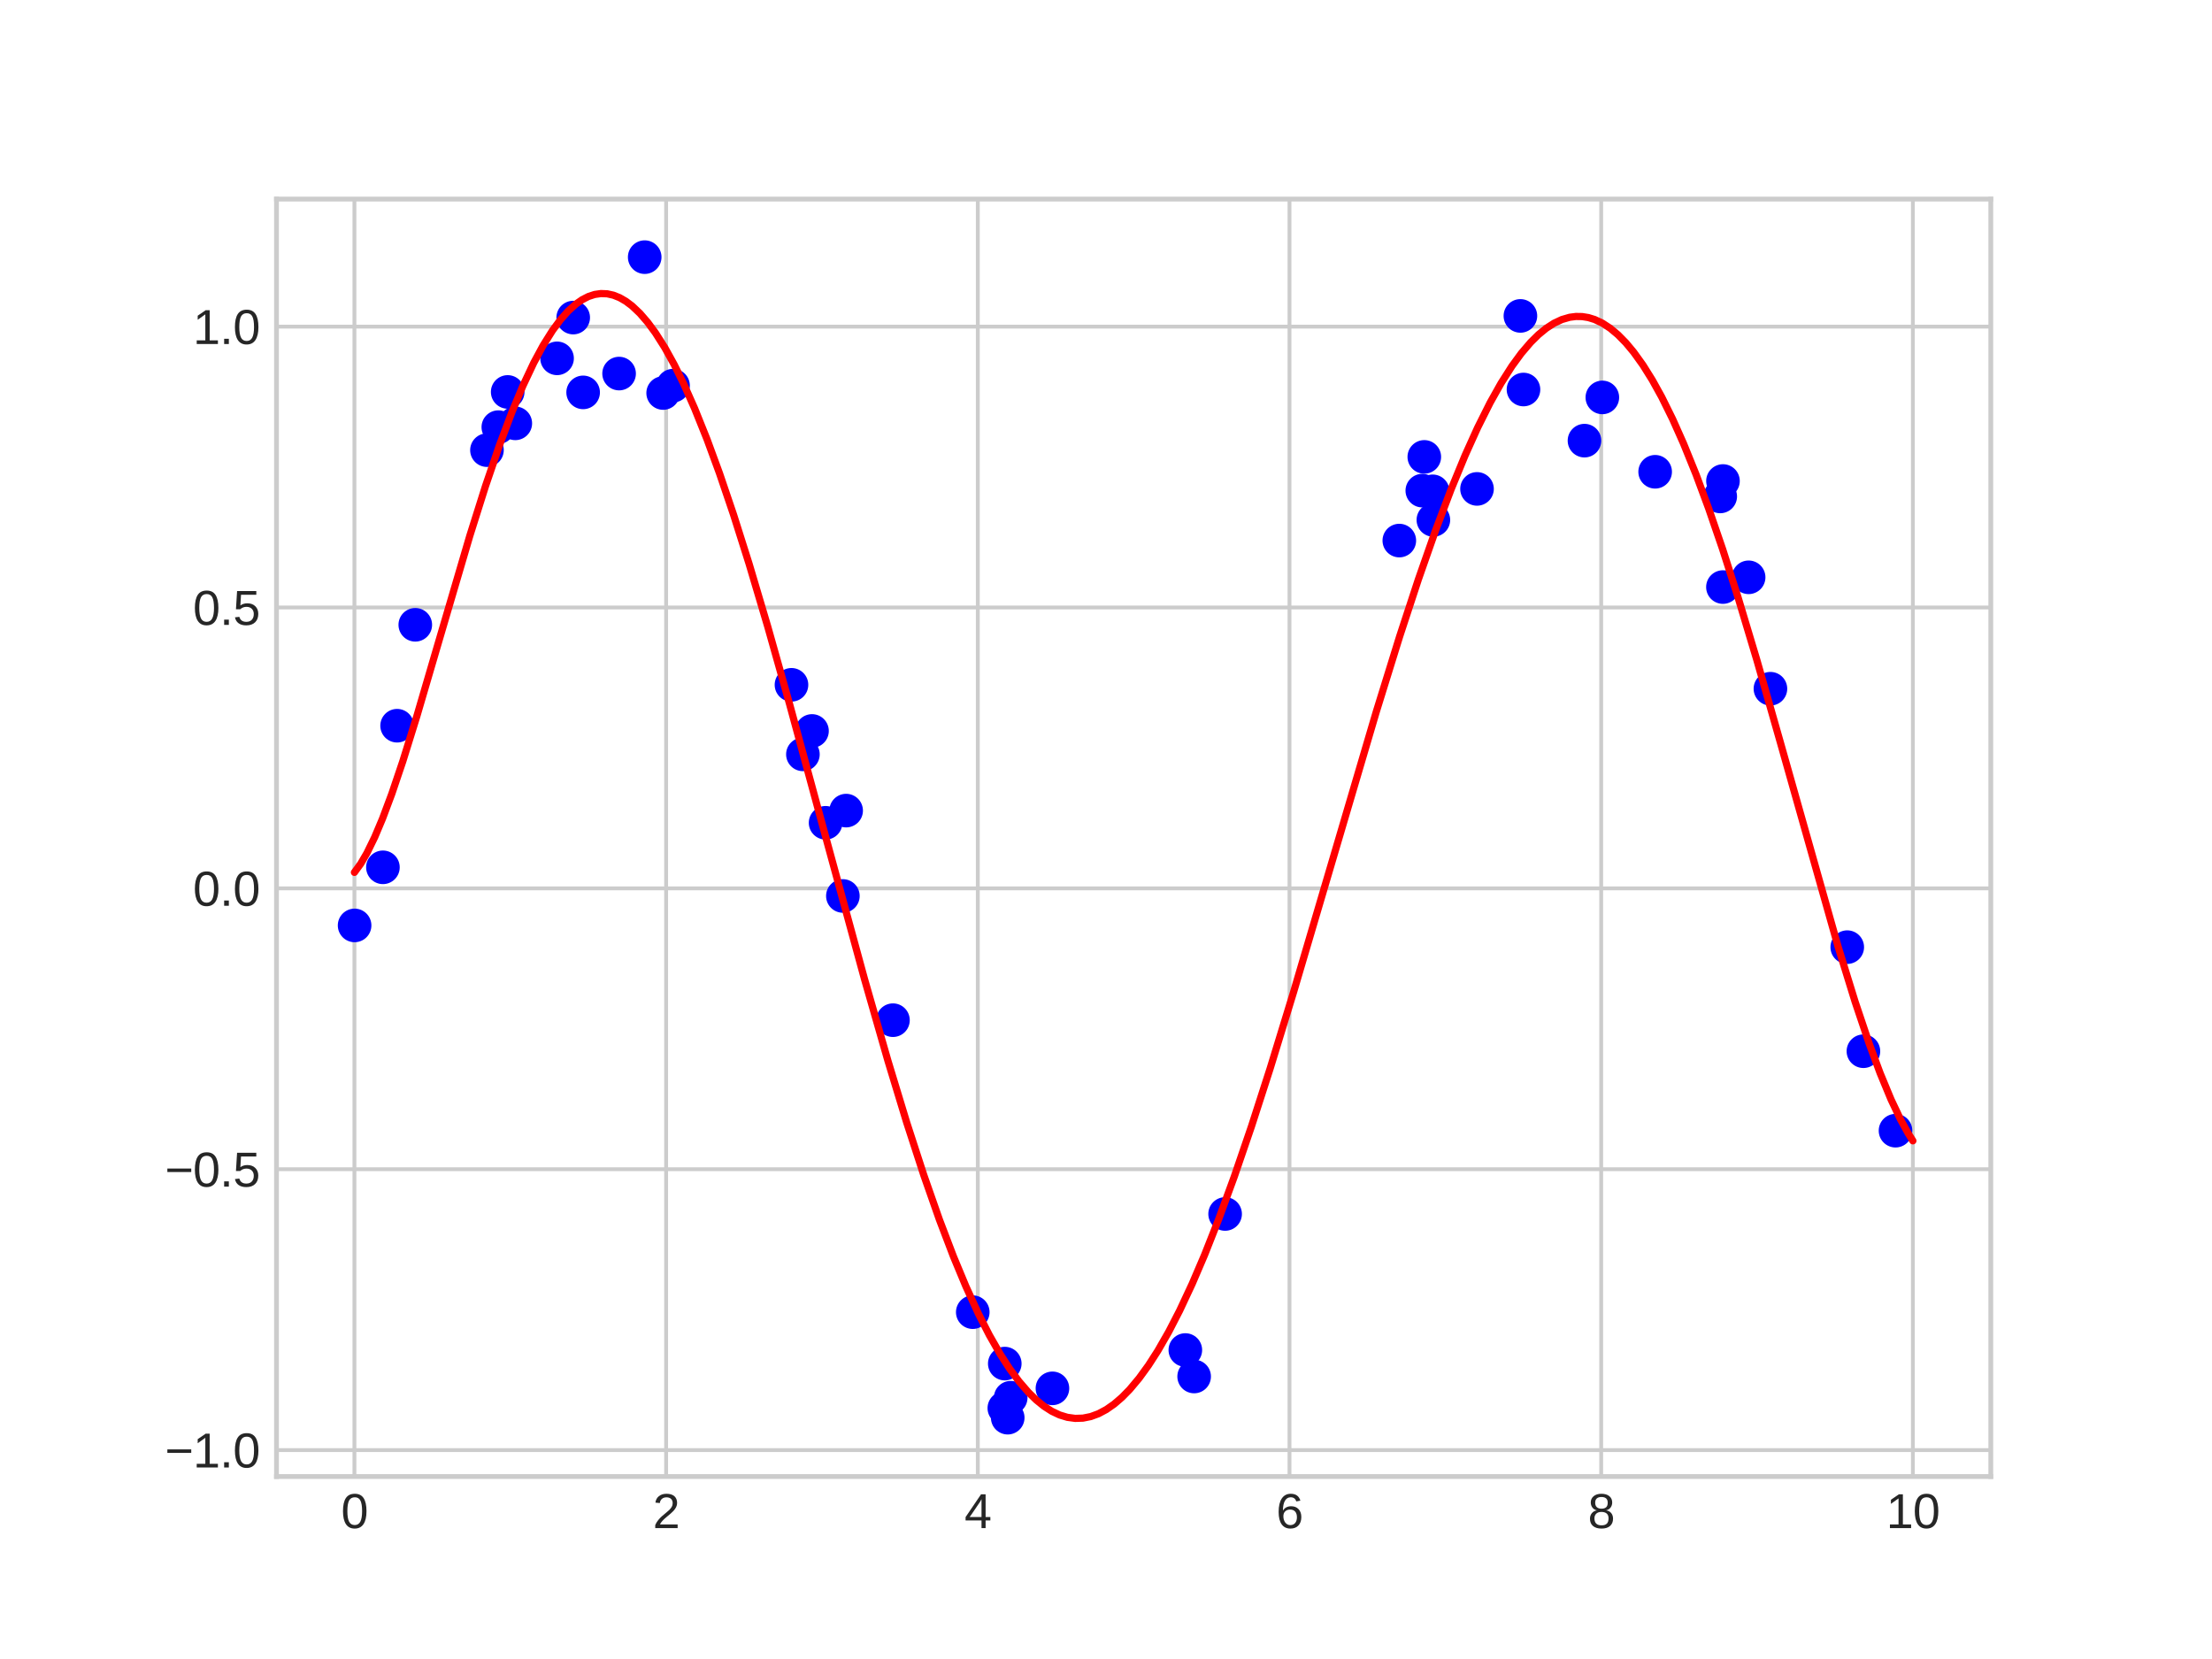 <?xml version="1.0" encoding="utf-8" standalone="no"?>
<!DOCTYPE svg PUBLIC "-//W3C//DTD SVG 1.1//EN"
  "http://www.w3.org/Graphics/SVG/1.1/DTD/svg11.dtd">
<svg xmlns:xlink="http://www.w3.org/1999/xlink" width="460.8pt" height="345.6pt" viewBox="0 0 460.8 345.6" xmlns="http://www.w3.org/2000/svg" version="1.1">
 <defs>
  <style type="text/css">*{stroke-linejoin: round; stroke-linecap: butt}</style>
 </defs>
 <g id="figure_1">
  <g id="patch_1">
   <path d="M 0 345.6 
L 460.8 345.6 
L 460.8 0 
L 0 0 
z
" style="fill: #ffffff"/>
  </g>
  <g id="axes_1">
   <g id="patch_2">
    <path d="M 57.6 307.584 
L 414.72 307.584 
L 414.72 41.472 
L 57.6 41.472 
z
" style="fill: #ffffff"/>
   </g>
   <g id="matplotlib.axis_1">
    <g id="xtick_1">
     <g id="line2d_1">
      <path d="M 73.833 307.584 
L 73.833 41.472 
" clip-path="url(#paa369cc3cf)" style="fill: none; stroke: #cccccc; stroke-width: 0.8; stroke-linecap: round"/>
     </g>
     <g id="line2d_2"/>
     <g id="text_1">
      <!-- 0 -->
      <g style="fill: #262626" transform="translate(71.052 318.331) scale(0.1 -0.1)">
       <defs>
        <path id="LiberationSans-30" d="M 3309 2203 
Q 3309 1100 2920 518 
Q 2531 -63 1772 -63 
Q 1013 -63 631 515 
Q 250 1094 250 2203 
Q 250 3338 620 3903 
Q 991 4469 1791 4469 
Q 2569 4469 2939 3897 
Q 3309 3325 3309 2203 
z
M 2738 2203 
Q 2738 3156 2517 3584 
Q 2297 4013 1791 4013 
Q 1272 4013 1045 3591 
Q 819 3169 819 2203 
Q 819 1266 1048 831 
Q 1278 397 1778 397 
Q 2275 397 2506 840 
Q 2738 1284 2738 2203 
z
" transform="scale(0.016)"/>
       </defs>
       <use xlink:href="#LiberationSans-30"/>
      </g>
     </g>
    </g>
    <g id="xtick_2">
     <g id="line2d_3">
      <path d="M 138.764 307.584 
L 138.764 41.472 
" clip-path="url(#paa369cc3cf)" style="fill: none; stroke: #cccccc; stroke-width: 0.8; stroke-linecap: round"/>
     </g>
     <g id="line2d_4"/>
     <g id="text_2">
      <!-- 2 -->
      <g style="fill: #262626" transform="translate(135.983 318.331) scale(0.1 -0.1)">
       <defs>
        <path id="LiberationSans-32" d="M 322 0 
L 322 397 
Q 481 763 711 1042 
Q 941 1322 1194 1548 
Q 1447 1775 1695 1969 
Q 1944 2163 2144 2356 
Q 2344 2550 2467 2762 
Q 2591 2975 2591 3244 
Q 2591 3606 2378 3806 
Q 2166 4006 1788 4006 
Q 1428 4006 1195 3811 
Q 963 3616 922 3263 
L 347 3316 
Q 409 3844 795 4156 
Q 1181 4469 1788 4469 
Q 2453 4469 2811 4155 
Q 3169 3841 3169 3263 
Q 3169 3006 3051 2753 
Q 2934 2500 2703 2247 
Q 2472 1994 1819 1463 
Q 1459 1169 1246 933 
Q 1034 697 941 478 
L 3238 478 
L 3238 0 
L 322 0 
z
" transform="scale(0.016)"/>
       </defs>
       <use xlink:href="#LiberationSans-32"/>
      </g>
     </g>
    </g>
    <g id="xtick_3">
     <g id="line2d_5">
      <path d="M 203.695 307.584 
L 203.695 41.472 
" clip-path="url(#paa369cc3cf)" style="fill: none; stroke: #cccccc; stroke-width: 0.8; stroke-linecap: round"/>
     </g>
     <g id="line2d_6"/>
     <g id="text_3">
      <!-- 4 -->
      <g style="fill: #262626" transform="translate(200.914 318.331) scale(0.1 -0.1)">
       <defs>
        <path id="LiberationSans-34" d="M 2753 997 
L 2753 0 
L 2222 0 
L 2222 997 
L 147 997 
L 147 1434 
L 2163 4403 
L 2753 4403 
L 2753 1441 
L 3372 1441 
L 3372 997 
L 2753 997 
z
M 2222 3769 
Q 2216 3750 2134 3603 
Q 2053 3456 2013 3397 
L 884 1734 
L 716 1503 
L 666 1441 
L 2222 1441 
L 2222 3769 
z
" transform="scale(0.016)"/>
       </defs>
       <use xlink:href="#LiberationSans-34"/>
      </g>
     </g>
    </g>
    <g id="xtick_4">
     <g id="line2d_7">
      <path d="M 268.625 307.584 
L 268.625 41.472 
" clip-path="url(#paa369cc3cf)" style="fill: none; stroke: #cccccc; stroke-width: 0.8; stroke-linecap: round"/>
     </g>
     <g id="line2d_8"/>
     <g id="text_4">
      <!-- 6 -->
      <g style="fill: #262626" transform="translate(265.845 318.331) scale(0.1 -0.1)">
       <defs>
        <path id="LiberationSans-36" d="M 3278 1441 
Q 3278 744 2900 340 
Q 2522 -63 1856 -63 
Q 1113 -63 719 490 
Q 325 1044 325 2100 
Q 325 3244 734 3856 
Q 1144 4469 1900 4469 
Q 2897 4469 3156 3572 
L 2619 3475 
Q 2453 4013 1894 4013 
Q 1413 4013 1148 3564 
Q 884 3116 884 2266 
Q 1038 2550 1316 2698 
Q 1594 2847 1953 2847 
Q 2563 2847 2920 2465 
Q 3278 2084 3278 1441 
z
M 2706 1416 
Q 2706 1894 2472 2153 
Q 2238 2413 1819 2413 
Q 1425 2413 1183 2183 
Q 941 1953 941 1550 
Q 941 1041 1192 716 
Q 1444 391 1838 391 
Q 2244 391 2475 664 
Q 2706 938 2706 1416 
z
" transform="scale(0.016)"/>
       </defs>
       <use xlink:href="#LiberationSans-36"/>
      </g>
     </g>
    </g>
    <g id="xtick_5">
     <g id="line2d_9">
      <path d="M 333.556 307.584 
L 333.556 41.472 
" clip-path="url(#paa369cc3cf)" style="fill: none; stroke: #cccccc; stroke-width: 0.8; stroke-linecap: round"/>
     </g>
     <g id="line2d_10"/>
     <g id="text_5">
      <!-- 8 -->
      <g style="fill: #262626" transform="translate(330.776 318.331) scale(0.1 -0.1)">
       <defs>
        <path id="LiberationSans-38" d="M 3281 1228 
Q 3281 619 2893 278 
Q 2506 -63 1781 -63 
Q 1075 -63 676 271 
Q 278 606 278 1222 
Q 278 1653 525 1947 
Q 772 2241 1156 2303 
L 1156 2316 
Q 797 2400 589 2681 
Q 381 2963 381 3341 
Q 381 3844 757 4156 
Q 1134 4469 1769 4469 
Q 2419 4469 2795 4162 
Q 3172 3856 3172 3334 
Q 3172 2956 2962 2675 
Q 2753 2394 2391 2322 
L 2391 2309 
Q 2813 2241 3047 1952 
Q 3281 1663 3281 1228 
z
M 2588 3303 
Q 2588 4050 1769 4050 
Q 1372 4050 1164 3862 
Q 956 3675 956 3303 
Q 956 2925 1170 2726 
Q 1384 2528 1775 2528 
Q 2172 2528 2380 2711 
Q 2588 2894 2588 3303 
z
M 2697 1281 
Q 2697 1691 2453 1898 
Q 2209 2106 1769 2106 
Q 1341 2106 1100 1882 
Q 859 1659 859 1269 
Q 859 359 1788 359 
Q 2247 359 2472 579 
Q 2697 800 2697 1281 
z
" transform="scale(0.016)"/>
       </defs>
       <use xlink:href="#LiberationSans-38"/>
      </g>
     </g>
    </g>
    <g id="xtick_6">
     <g id="line2d_11">
      <path d="M 398.487 307.584 
L 398.487 41.472 
" clip-path="url(#paa369cc3cf)" style="fill: none; stroke: #cccccc; stroke-width: 0.8; stroke-linecap: round"/>
     </g>
     <g id="line2d_12"/>
     <g id="text_6">
      <!-- 10 -->
      <g style="fill: #262626" transform="translate(392.926 318.331) scale(0.1 -0.1)">
       <defs>
        <path id="LiberationSans-31" d="M 488 0 
L 488 478 
L 1609 478 
L 1609 3866 
L 616 3156 
L 616 3688 
L 1656 4403 
L 2175 4403 
L 2175 478 
L 3247 478 
L 3247 0 
L 488 0 
z
" transform="scale(0.016)"/>
       </defs>
       <use xlink:href="#LiberationSans-31"/>
       <use xlink:href="#LiberationSans-30" x="55.615"/>
      </g>
     </g>
    </g>
   </g>
   <g id="matplotlib.axis_2">
    <g id="ytick_1">
     <g id="line2d_13">
      <path d="M 57.6 302.08 
L 414.72 302.08 
" clip-path="url(#paa369cc3cf)" style="fill: none; stroke: #cccccc; stroke-width: 0.8; stroke-linecap: round"/>
     </g>
     <g id="line2d_14"/>
     <g id="text_7">
      <!-- −1.0 -->
      <g style="fill: #262626" transform="translate(34.359 305.704) scale(0.1 -0.1)">
       <defs>
        <path id="LiberationSans-2212" d="M 316 1900 
L 316 2356 
L 3425 2356 
L 3425 1900 
L 316 1900 
z
" transform="scale(0.016)"/>
        <path id="LiberationSans-2e" d="M 584 0 
L 584 684 
L 1194 684 
L 1194 0 
L 584 0 
z
" transform="scale(0.016)"/>
       </defs>
       <use xlink:href="#LiberationSans-2212"/>
       <use xlink:href="#LiberationSans-31" x="58.398"/>
       <use xlink:href="#LiberationSans-2e" x="114.014"/>
       <use xlink:href="#LiberationSans-30" x="141.797"/>
      </g>
     </g>
    </g>
    <g id="ytick_2">
     <g id="line2d_15">
      <path d="M 57.6 243.571 
L 414.72 243.571 
" clip-path="url(#paa369cc3cf)" style="fill: none; stroke: #cccccc; stroke-width: 0.8; stroke-linecap: round"/>
     </g>
     <g id="line2d_16"/>
     <g id="text_8">
      <!-- −0.5 -->
      <g style="fill: #262626" transform="translate(34.359 247.195) scale(0.1 -0.1)">
       <defs>
        <path id="LiberationSans-35" d="M 3291 1434 
Q 3291 738 2877 337 
Q 2463 -63 1728 -63 
Q 1113 -63 734 206 
Q 356 475 256 984 
L 825 1050 
Q 1003 397 1741 397 
Q 2194 397 2450 670 
Q 2706 944 2706 1422 
Q 2706 1838 2448 2094 
Q 2191 2350 1753 2350 
Q 1525 2350 1328 2278 
Q 1131 2206 934 2034 
L 384 2034 
L 531 4403 
L 3034 4403 
L 3034 3925 
L 1044 3925 
L 959 2528 
Q 1325 2809 1869 2809 
Q 2519 2809 2905 2428 
Q 3291 2047 3291 1434 
z
" transform="scale(0.016)"/>
       </defs>
       <use xlink:href="#LiberationSans-2212"/>
       <use xlink:href="#LiberationSans-30" x="58.398"/>
       <use xlink:href="#LiberationSans-2e" x="114.014"/>
       <use xlink:href="#LiberationSans-35" x="141.797"/>
      </g>
     </g>
    </g>
    <g id="ytick_3">
     <g id="line2d_17">
      <path d="M 57.6 185.062 
L 414.72 185.062 
" clip-path="url(#paa369cc3cf)" style="fill: none; stroke: #cccccc; stroke-width: 0.8; stroke-linecap: round"/>
     </g>
     <g id="line2d_18"/>
     <g id="text_9">
      <!-- 0.0 -->
      <g style="fill: #262626" transform="translate(40.2 188.686) scale(0.1 -0.1)">
       <use xlink:href="#LiberationSans-30"/>
       <use xlink:href="#LiberationSans-2e" x="55.615"/>
       <use xlink:href="#LiberationSans-30" x="83.398"/>
      </g>
     </g>
    </g>
    <g id="ytick_4">
     <g id="line2d_19">
      <path d="M 57.6 126.553 
L 414.72 126.553 
" clip-path="url(#paa369cc3cf)" style="fill: none; stroke: #cccccc; stroke-width: 0.8; stroke-linecap: round"/>
     </g>
     <g id="line2d_20"/>
     <g id="text_10">
      <!-- 0.5 -->
      <g style="fill: #262626" transform="translate(40.2 130.176) scale(0.1 -0.1)">
       <use xlink:href="#LiberationSans-30"/>
       <use xlink:href="#LiberationSans-2e" x="55.615"/>
       <use xlink:href="#LiberationSans-35" x="83.398"/>
      </g>
     </g>
    </g>
    <g id="ytick_5">
     <g id="line2d_21">
      <path d="M 57.6 68.044 
L 414.72 68.044 
" clip-path="url(#paa369cc3cf)" style="fill: none; stroke: #cccccc; stroke-width: 0.8; stroke-linecap: round"/>
     </g>
     <g id="line2d_22"/>
     <g id="text_11">
      <!-- 1.0 -->
      <g style="fill: #262626" transform="translate(40.2 71.667) scale(0.1 -0.1)">
       <use xlink:href="#LiberationSans-31"/>
       <use xlink:href="#LiberationSans-2e" x="55.615"/>
       <use xlink:href="#LiberationSans-30" x="83.398"/>
      </g>
     </g>
    </g>
   </g>
   <g id="PathCollection_1">
    <defs>
     <path id="mf1d63d01c6" d="M 0 3 
C 0.796 3 1.559 2.684 2.121 2.121 
C 2.684 1.559 3 0.796 3 0 
C 3 -0.796 2.684 -1.559 2.121 -2.121 
C 1.559 -2.684 0.796 -3 0 -3 
C -0.796 -3 -1.559 -2.684 -2.121 -2.121 
C -2.684 -1.559 -3 -0.796 -3 0 
C -3 0.796 -2.684 1.559 -2.121 2.121 
C -1.559 2.684 -0.796 3 0 3 
z
" style="stroke: #0000ff"/>
    </defs>
    <g clip-path="url(#paa369cc3cf)">
     <use xlink:href="#mf1d63d01c6" x="209.221" y="293.34" style="fill: #0000ff; stroke: #0000ff"/>
     <use xlink:href="#mf1d63d01c6" x="307.689" y="101.848" style="fill: #0000ff; stroke: #0000ff"/>
     <use xlink:href="#mf1d63d01c6" x="73.87" y="192.783" style="fill: #0000ff; stroke: #0000ff"/>
     <use xlink:href="#mf1d63d01c6" x="171.986" y="171.403" style="fill: #0000ff; stroke: #0000ff"/>
     <use xlink:href="#mf1d63d01c6" x="121.478" y="81.741" style="fill: #0000ff; stroke: #0000ff"/>
     <use xlink:href="#mf1d63d01c6" x="103.811" y="88.98" style="fill: #0000ff; stroke: #0000ff"/>
     <use xlink:href="#mf1d63d01c6" x="134.303" y="53.568" style="fill: #0000ff; stroke: #0000ff"/>
     <use xlink:href="#mf1d63d01c6" x="186.021" y="212.523" style="fill: #0000ff; stroke: #0000ff"/>
     <use xlink:href="#mf1d63d01c6" x="202.645" y="273.348" style="fill: #0000ff; stroke: #0000ff"/>
     <use xlink:href="#mf1d63d01c6" x="248.762" y="286.749" style="fill: #0000ff; stroke: #0000ff"/>
     <use xlink:href="#mf1d63d01c6" x="209.926" y="295.33" style="fill: #0000ff; stroke: #0000ff"/>
     <use xlink:href="#mf1d63d01c6" x="296.292" y="102.208" style="fill: #0000ff; stroke: #0000ff"/>
     <use xlink:href="#mf1d63d01c6" x="140.209" y="80.336" style="fill: #0000ff; stroke: #0000ff"/>
     <use xlink:href="#mf1d63d01c6" x="358.918" y="122.296" style="fill: #0000ff; stroke: #0000ff"/>
     <use xlink:href="#mf1d63d01c6" x="82.724" y="151.179" style="fill: #0000ff; stroke: #0000ff"/>
     <use xlink:href="#mf1d63d01c6" x="291.503" y="112.611" style="fill: #0000ff; stroke: #0000ff"/>
     <use xlink:href="#mf1d63d01c6" x="209.313" y="284.063" style="fill: #0000ff; stroke: #0000ff"/>
     <use xlink:href="#mf1d63d01c6" x="255.214" y="252.892" style="fill: #0000ff; stroke: #0000ff"/>
     <use xlink:href="#mf1d63d01c6" x="119.41" y="66.158" style="fill: #0000ff; stroke: #0000ff"/>
     <use xlink:href="#mf1d63d01c6" x="138.147" y="81.874" style="fill: #0000ff; stroke: #0000ff"/>
     <use xlink:href="#mf1d63d01c6" x="333.798" y="82.789" style="fill: #0000ff; stroke: #0000ff"/>
     <use xlink:href="#mf1d63d01c6" x="388.183" y="218.989" style="fill: #0000ff; stroke: #0000ff"/>
     <use xlink:href="#mf1d63d01c6" x="175.587" y="186.646" style="fill: #0000ff; stroke: #0000ff"/>
     <use xlink:href="#mf1d63d01c6" x="298.598" y="108.311" style="fill: #0000ff; stroke: #0000ff"/>
     <use xlink:href="#mf1d63d01c6" x="358.356" y="103.417" style="fill: #0000ff; stroke: #0000ff"/>
     <use xlink:href="#mf1d63d01c6" x="364.271" y="120.264" style="fill: #0000ff; stroke: #0000ff"/>
     <use xlink:href="#mf1d63d01c6" x="101.443" y="93.773" style="fill: #0000ff; stroke: #0000ff"/>
     <use xlink:href="#mf1d63d01c6" x="86.512" y="130.156" style="fill: #0000ff; stroke: #0000ff"/>
     <use xlink:href="#mf1d63d01c6" x="128.969" y="77.822" style="fill: #0000ff; stroke: #0000ff"/>
     <use xlink:href="#mf1d63d01c6" x="358.926" y="100.204" style="fill: #0000ff; stroke: #0000ff"/>
     <use xlink:href="#mf1d63d01c6" x="105.761" y="81.651" style="fill: #0000ff; stroke: #0000ff"/>
     <use xlink:href="#mf1d63d01c6" x="210.547" y="291.17" style="fill: #0000ff; stroke: #0000ff"/>
     <use xlink:href="#mf1d63d01c6" x="384.816" y="197.309" style="fill: #0000ff; stroke: #0000ff"/>
     <use xlink:href="#mf1d63d01c6" x="246.927" y="281.235" style="fill: #0000ff; stroke: #0000ff"/>
     <use xlink:href="#mf1d63d01c6" x="298.454" y="102.352" style="fill: #0000ff; stroke: #0000ff"/>
     <use xlink:href="#mf1d63d01c6" x="176.266" y="168.865" style="fill: #0000ff; stroke: #0000ff"/>
     <use xlink:href="#mf1d63d01c6" x="296.708" y="95.18" style="fill: #0000ff; stroke: #0000ff"/>
     <use xlink:href="#mf1d63d01c6" x="344.798" y="98.28" style="fill: #0000ff; stroke: #0000ff"/>
     <use xlink:href="#mf1d63d01c6" x="79.77" y="180.679" style="fill: #0000ff; stroke: #0000ff"/>
     <use xlink:href="#mf1d63d01c6" x="317.37" y="81.144" style="fill: #0000ff; stroke: #0000ff"/>
     <use xlink:href="#mf1d63d01c6" x="394.871" y="235.541" style="fill: #0000ff; stroke: #0000ff"/>
     <use xlink:href="#mf1d63d01c6" x="316.728" y="65.809" style="fill: #0000ff; stroke: #0000ff"/>
     <use xlink:href="#mf1d63d01c6" x="164.88" y="142.659" style="fill: #0000ff; stroke: #0000ff"/>
     <use xlink:href="#mf1d63d01c6" x="330.076" y="91.795" style="fill: #0000ff; stroke: #0000ff"/>
     <use xlink:href="#mf1d63d01c6" x="107.346" y="88.19" style="fill: #0000ff; stroke: #0000ff"/>
     <use xlink:href="#mf1d63d01c6" x="219.243" y="289.217" style="fill: #0000ff; stroke: #0000ff"/>
     <use xlink:href="#mf1d63d01c6" x="368.812" y="143.475" style="fill: #0000ff; stroke: #0000ff"/>
     <use xlink:href="#mf1d63d01c6" x="169.156" y="152.272" style="fill: #0000ff; stroke: #0000ff"/>
     <use xlink:href="#mf1d63d01c6" x="167.26" y="157.147" style="fill: #0000ff; stroke: #0000ff"/>
     <use xlink:href="#mf1d63d01c6" x="116.047" y="74.649" style="fill: #0000ff; stroke: #0000ff"/>
    </g>
   </g>
   <g id="line2d_23">
    <path d="M 73.833 181.73 
L 75.133 179.944 
L 76.433 177.722 
L 78.057 174.398 
L 79.682 170.545 
L 81.632 165.334 
L 83.907 158.603 
L 86.832 149.204 
L 91.382 133.686 
L 97.881 111.583 
L 101.131 101.281 
L 104.056 92.726 
L 106.656 85.816 
L 108.931 80.378 
L 111.205 75.557 
L 113.155 71.945 
L 115.105 68.834 
L 116.73 66.635 
L 118.355 64.801 
L 119.98 63.336 
L 121.28 62.432 
L 122.58 61.767 
L 123.88 61.341 
L 125.179 61.154 
L 126.479 61.204 
L 127.779 61.49 
L 129.079 62.009 
L 130.379 62.76 
L 131.679 63.738 
L 133.304 65.275 
L 134.929 67.154 
L 136.554 69.365 
L 138.504 72.443 
L 140.454 75.967 
L 142.403 79.916 
L 144.678 85.03 
L 147.278 91.499 
L 149.878 98.578 
L 152.803 107.193 
L 156.053 117.467 
L 159.952 130.599 
L 164.502 146.738 
L 171.652 173.049 
L 180.101 203.992 
L 184.976 220.989 
L 188.875 233.819 
L 192.45 244.822 
L 195.7 254.09 
L 198.625 261.763 
L 201.225 268.007 
L 203.825 273.674 
L 206.099 278.135 
L 208.374 282.114 
L 210.324 285.13 
L 212.274 287.771 
L 214.224 290.032 
L 215.849 291.622 
L 217.474 292.94 
L 219.099 293.986 
L 220.723 294.758 
L 222.348 295.254 
L 223.973 295.476 
L 225.598 295.423 
L 227.223 295.097 
L 228.848 294.499 
L 230.473 293.63 
L 232.098 292.495 
L 233.723 291.097 
L 235.348 289.438 
L 237.297 287.111 
L 239.247 284.426 
L 241.197 281.391 
L 243.472 277.423 
L 245.747 273.013 
L 248.347 267.459 
L 250.947 261.388 
L 253.871 253.986 
L 257.121 245.116 
L 260.696 234.668 
L 264.596 222.578 
L 269.47 206.683 
L 276.295 183.557 
L 286.694 148.303 
L 291.569 132.589 
L 295.469 120.71 
L 299.044 110.516 
L 302.293 101.933 
L 305.218 94.839 
L 307.818 89.086 
L 310.418 83.894 
L 312.693 79.84 
L 314.968 76.266 
L 316.917 73.601 
L 318.867 71.315 
L 320.492 69.708 
L 322.117 68.378 
L 323.742 67.33 
L 325.367 66.567 
L 326.992 66.094 
L 328.292 65.926 
L 329.592 65.947 
L 330.892 66.157 
L 332.191 66.557 
L 333.816 67.324 
L 335.441 68.388 
L 337.066 69.749 
L 338.691 71.403 
L 340.316 73.35 
L 342.266 76.066 
L 344.216 79.191 
L 346.166 82.713 
L 348.44 87.311 
L 350.715 92.415 
L 353.315 98.836 
L 355.915 105.841 
L 358.84 114.36 
L 362.09 124.522 
L 365.989 137.511 
L 370.864 154.6 
L 382.888 197.135 
L 386.463 208.714 
L 389.388 217.409 
L 391.663 223.55 
L 393.938 229.04 
L 395.887 233.15 
L 397.512 236.104 
L 398.487 237.653 
L 398.487 237.653 
" clip-path="url(#paa369cc3cf)" style="fill: none; stroke: #ff0000; stroke-width: 1.5; stroke-linecap: round"/>
   </g>
   <g id="patch_3">
    <path d="M 57.6 307.584 
L 57.6 41.472 
" style="fill: none; stroke: #cccccc; stroke-linejoin: miter; stroke-linecap: square"/>
   </g>
   <g id="patch_4">
    <path d="M 414.72 307.584 
L 414.72 41.472 
" style="fill: none; stroke: #cccccc; stroke-linejoin: miter; stroke-linecap: square"/>
   </g>
   <g id="patch_5">
    <path d="M 57.6 307.584 
L 414.72 307.584 
" style="fill: none; stroke: #cccccc; stroke-linejoin: miter; stroke-linecap: square"/>
   </g>
   <g id="patch_6">
    <path d="M 57.6 41.472 
L 414.72 41.472 
" style="fill: none; stroke: #cccccc; stroke-linejoin: miter; stroke-linecap: square"/>
   </g>
  </g>
 </g>
 <defs>
  <clipPath id="paa369cc3cf">
   <rect x="57.6" y="41.472" width="357.12" height="266.112"/>
  </clipPath>
 </defs>
</svg>
